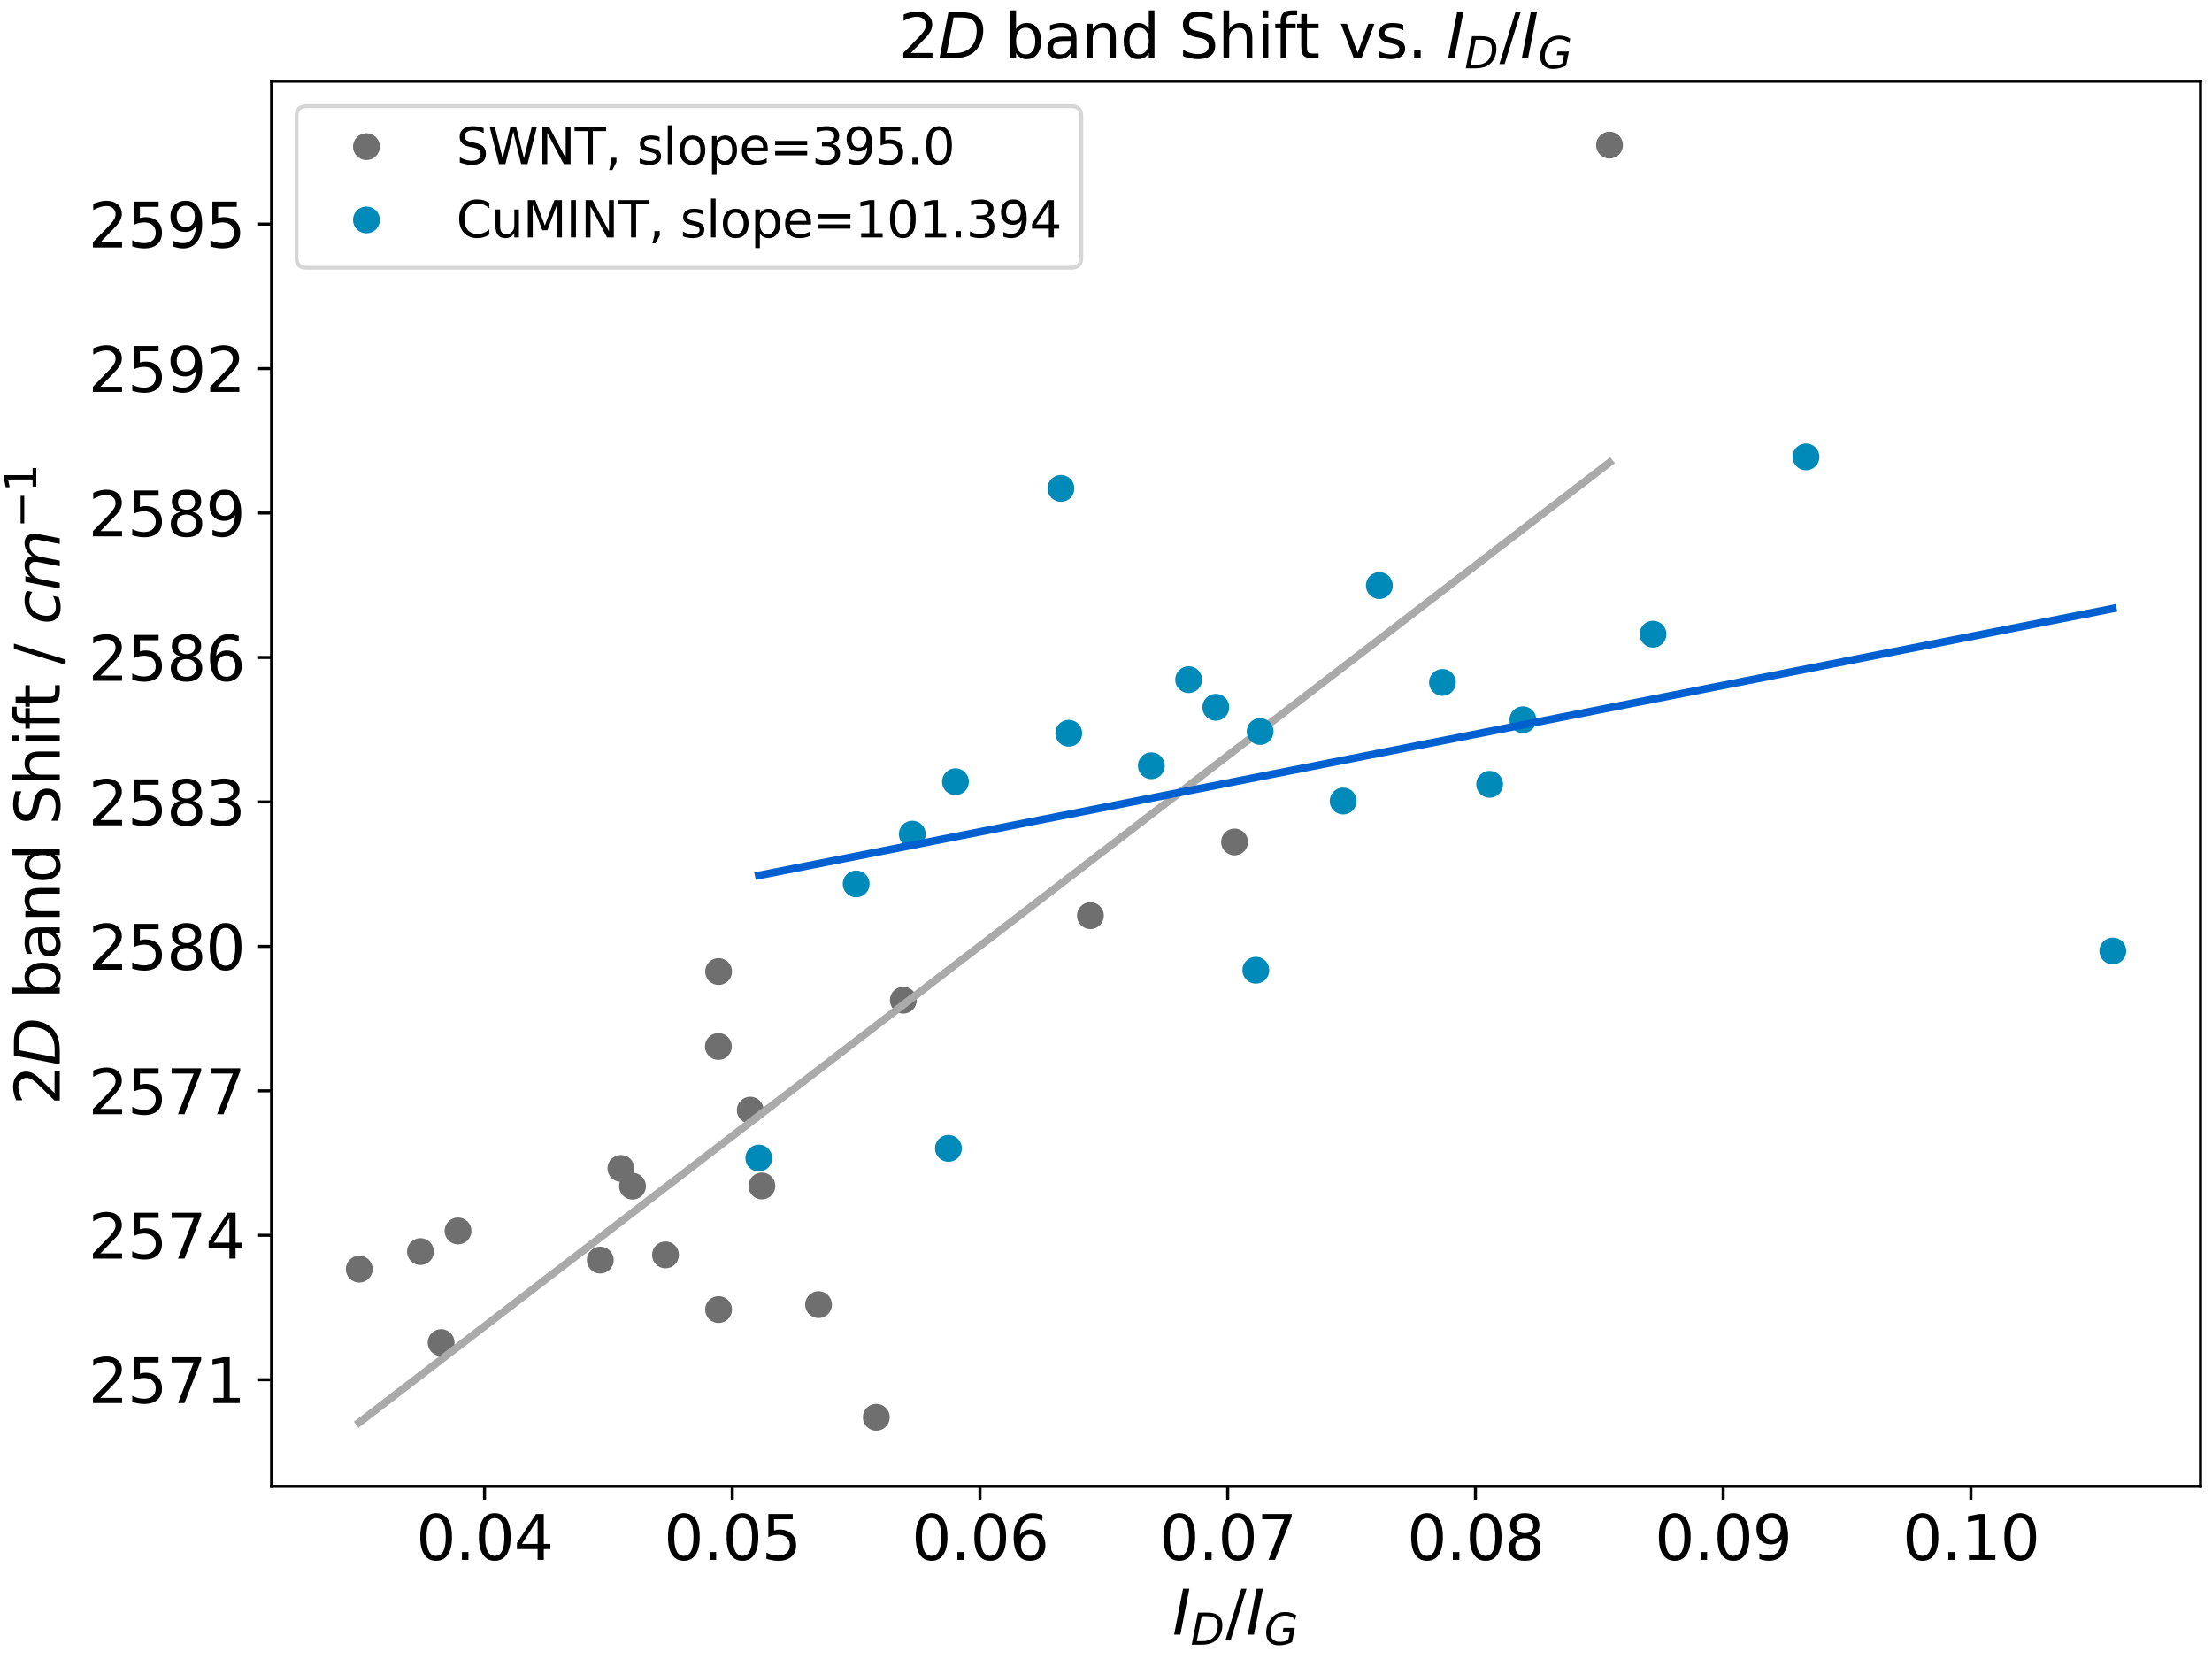 <?xml version="1.0" encoding="utf-8" standalone="no"?>
<!DOCTYPE svg PUBLIC "-//W3C//DTD SVG 1.1//EN"
  "http://www.w3.org/Graphics/SVG/1.1/DTD/svg11.dtd">
<svg xmlns:xlink="http://www.w3.org/1999/xlink" width="576pt" height="432pt" viewBox="0 0 576 432" xmlns="http://www.w3.org/2000/svg" version="1.1">
 <defs>
  <style type="text/css">*{stroke-linejoin: round; stroke-linecap: butt}</style>
 </defs>
 <g id="figure_1">
  <g id="patch_1">
   <path d="M 0 432 
L 576 432 
L 576 0 
L 0 0 
z
" style="fill: #ffffff"/>
  </g>
  <g id="axes_1">
   <g id="patch_2">
    <path d="M 70.72 387.03 
L 573 387.03 
L 573 21.158 
L 70.72 21.158 
z
" style="fill: #ffffff"/>
   </g>
   <g id="matplotlib.axis_1">
    <g id="xtick_1">
     <g id="line2d_1">
      <defs>
       <path id="mcd8aef2d2f" d="M 0 0 
L 0 3.5 
" style="stroke: #000000; stroke-width: 0.8"/>
      </defs>
      <g>
       <use xlink:href="#mcd8aef2d2f" x="126.167" y="387.03" style="stroke: #000000; stroke-width: 0.8"/>
      </g>
     </g>
     <g id="text_1">
      <!-- 0.04 -->
      <g transform="translate(108.355 406.187)scale(0.16 -0.16)">
       <defs>
        <path id="DejaVuSans-30" d="M 2034 4250 
Q 1547 4250 1301 3770 
Q 1056 3291 1056 2328 
Q 1056 1369 1301 889 
Q 1547 409 2034 409 
Q 2525 409 2770 889 
Q 3016 1369 3016 2328 
Q 3016 3291 2770 3770 
Q 2525 4250 2034 4250 
z
M 2034 4750 
Q 2819 4750 3233 4129 
Q 3647 3509 3647 2328 
Q 3647 1150 3233 529 
Q 2819 -91 2034 -91 
Q 1250 -91 836 529 
Q 422 1150 422 2328 
Q 422 3509 836 4129 
Q 1250 4750 2034 4750 
z
" transform="scale(0.016)"/>
        <path id="DejaVuSans-2e" d="M 684 794 
L 1344 794 
L 1344 0 
L 684 0 
L 684 794 
z
" transform="scale(0.016)"/>
        <path id="DejaVuSans-34" d="M 2419 4116 
L 825 1625 
L 2419 1625 
L 2419 4116 
z
M 2253 4666 
L 3047 4666 
L 3047 1625 
L 3713 1625 
L 3713 1100 
L 3047 1100 
L 3047 0 
L 2419 0 
L 2419 1100 
L 313 1100 
L 313 1709 
L 2253 4666 
z
" transform="scale(0.016)"/>
       </defs>
       <use xlink:href="#DejaVuSans-30"/>
       <use xlink:href="#DejaVuSans-2e" x="63.623"/>
       <use xlink:href="#DejaVuSans-30" x="95.41"/>
       <use xlink:href="#DejaVuSans-34" x="159.033"/>
      </g>
     </g>
    </g>
    <g id="xtick_2">
     <g id="line2d_2">
      <g>
       <use xlink:href="#mcd8aef2d2f" x="190.675" y="387.03" style="stroke: #000000; stroke-width: 0.8"/>
      </g>
     </g>
     <g id="text_2">
      <!-- 0.05 -->
      <g transform="translate(172.862 406.187)scale(0.16 -0.16)">
       <defs>
        <path id="DejaVuSans-35" d="M 691 4666 
L 3169 4666 
L 3169 4134 
L 1269 4134 
L 1269 2991 
Q 1406 3038 1543 3061 
Q 1681 3084 1819 3084 
Q 2600 3084 3056 2656 
Q 3513 2228 3513 1497 
Q 3513 744 3044 326 
Q 2575 -91 1722 -91 
Q 1428 -91 1123 -41 
Q 819 9 494 109 
L 494 744 
Q 775 591 1075 516 
Q 1375 441 1709 441 
Q 2250 441 2565 725 
Q 2881 1009 2881 1497 
Q 2881 1984 2565 2268 
Q 2250 2553 1709 2553 
Q 1456 2553 1204 2497 
Q 953 2441 691 2322 
L 691 4666 
z
" transform="scale(0.016)"/>
       </defs>
       <use xlink:href="#DejaVuSans-30"/>
       <use xlink:href="#DejaVuSans-2e" x="63.623"/>
       <use xlink:href="#DejaVuSans-30" x="95.41"/>
       <use xlink:href="#DejaVuSans-35" x="159.033"/>
      </g>
     </g>
    </g>
    <g id="xtick_3">
     <g id="line2d_3">
      <g>
       <use xlink:href="#mcd8aef2d2f" x="255.183" y="387.03" style="stroke: #000000; stroke-width: 0.8"/>
      </g>
     </g>
     <g id="text_3">
      <!-- 0.06 -->
      <g transform="translate(237.37 406.187)scale(0.16 -0.16)">
       <defs>
        <path id="DejaVuSans-36" d="M 2113 2584 
Q 1688 2584 1439 2293 
Q 1191 2003 1191 1497 
Q 1191 994 1439 701 
Q 1688 409 2113 409 
Q 2538 409 2786 701 
Q 3034 994 3034 1497 
Q 3034 2003 2786 2293 
Q 2538 2584 2113 2584 
z
M 3366 4563 
L 3366 3988 
Q 3128 4100 2886 4159 
Q 2644 4219 2406 4219 
Q 1781 4219 1451 3797 
Q 1122 3375 1075 2522 
Q 1259 2794 1537 2939 
Q 1816 3084 2150 3084 
Q 2853 3084 3261 2657 
Q 3669 2231 3669 1497 
Q 3669 778 3244 343 
Q 2819 -91 2113 -91 
Q 1303 -91 875 529 
Q 447 1150 447 2328 
Q 447 3434 972 4092 
Q 1497 4750 2381 4750 
Q 2619 4750 2861 4703 
Q 3103 4656 3366 4563 
z
" transform="scale(0.016)"/>
       </defs>
       <use xlink:href="#DejaVuSans-30"/>
       <use xlink:href="#DejaVuSans-2e" x="63.623"/>
       <use xlink:href="#DejaVuSans-30" x="95.41"/>
       <use xlink:href="#DejaVuSans-36" x="159.033"/>
      </g>
     </g>
    </g>
    <g id="xtick_4">
     <g id="line2d_4">
      <g>
       <use xlink:href="#mcd8aef2d2f" x="319.691" y="387.03" style="stroke: #000000; stroke-width: 0.8"/>
      </g>
     </g>
     <g id="text_4">
      <!-- 0.07 -->
      <g transform="translate(301.878 406.187)scale(0.16 -0.16)">
       <defs>
        <path id="DejaVuSans-37" d="M 525 4666 
L 3525 4666 
L 3525 4397 
L 1831 0 
L 1172 0 
L 2766 4134 
L 525 4134 
L 525 4666 
z
" transform="scale(0.016)"/>
       </defs>
       <use xlink:href="#DejaVuSans-30"/>
       <use xlink:href="#DejaVuSans-2e" x="63.623"/>
       <use xlink:href="#DejaVuSans-30" x="95.41"/>
       <use xlink:href="#DejaVuSans-37" x="159.033"/>
      </g>
     </g>
    </g>
    <g id="xtick_5">
     <g id="line2d_5">
      <g>
       <use xlink:href="#mcd8aef2d2f" x="384.199" y="387.03" style="stroke: #000000; stroke-width: 0.8"/>
      </g>
     </g>
     <g id="text_5">
      <!-- 0.08 -->
      <g transform="translate(366.386 406.187)scale(0.16 -0.16)">
       <defs>
        <path id="DejaVuSans-38" d="M 2034 2216 
Q 1584 2216 1326 1975 
Q 1069 1734 1069 1313 
Q 1069 891 1326 650 
Q 1584 409 2034 409 
Q 2484 409 2743 651 
Q 3003 894 3003 1313 
Q 3003 1734 2745 1975 
Q 2488 2216 2034 2216 
z
M 1403 2484 
Q 997 2584 770 2862 
Q 544 3141 544 3541 
Q 544 4100 942 4425 
Q 1341 4750 2034 4750 
Q 2731 4750 3128 4425 
Q 3525 4100 3525 3541 
Q 3525 3141 3298 2862 
Q 3072 2584 2669 2484 
Q 3125 2378 3379 2068 
Q 3634 1759 3634 1313 
Q 3634 634 3220 271 
Q 2806 -91 2034 -91 
Q 1263 -91 848 271 
Q 434 634 434 1313 
Q 434 1759 690 2068 
Q 947 2378 1403 2484 
z
M 1172 3481 
Q 1172 3119 1398 2916 
Q 1625 2713 2034 2713 
Q 2441 2713 2670 2916 
Q 2900 3119 2900 3481 
Q 2900 3844 2670 4047 
Q 2441 4250 2034 4250 
Q 1625 4250 1398 4047 
Q 1172 3844 1172 3481 
z
" transform="scale(0.016)"/>
       </defs>
       <use xlink:href="#DejaVuSans-30"/>
       <use xlink:href="#DejaVuSans-2e" x="63.623"/>
       <use xlink:href="#DejaVuSans-30" x="95.41"/>
       <use xlink:href="#DejaVuSans-38" x="159.033"/>
      </g>
     </g>
    </g>
    <g id="xtick_6">
     <g id="line2d_6">
      <g>
       <use xlink:href="#mcd8aef2d2f" x="448.706" y="387.03" style="stroke: #000000; stroke-width: 0.8"/>
      </g>
     </g>
     <g id="text_6">
      <!-- 0.09 -->
      <g transform="translate(430.894 406.187)scale(0.16 -0.16)">
       <defs>
        <path id="DejaVuSans-39" d="M 703 97 
L 703 672 
Q 941 559 1184 500 
Q 1428 441 1663 441 
Q 2288 441 2617 861 
Q 2947 1281 2994 2138 
Q 2813 1869 2534 1725 
Q 2256 1581 1919 1581 
Q 1219 1581 811 2004 
Q 403 2428 403 3163 
Q 403 3881 828 4315 
Q 1253 4750 1959 4750 
Q 2769 4750 3195 4129 
Q 3622 3509 3622 2328 
Q 3622 1225 3098 567 
Q 2575 -91 1691 -91 
Q 1453 -91 1209 -44 
Q 966 3 703 97 
z
M 1959 2075 
Q 2384 2075 2632 2365 
Q 2881 2656 2881 3163 
Q 2881 3666 2632 3958 
Q 2384 4250 1959 4250 
Q 1534 4250 1286 3958 
Q 1038 3666 1038 3163 
Q 1038 2656 1286 2365 
Q 1534 2075 1959 2075 
z
" transform="scale(0.016)"/>
       </defs>
       <use xlink:href="#DejaVuSans-30"/>
       <use xlink:href="#DejaVuSans-2e" x="63.623"/>
       <use xlink:href="#DejaVuSans-30" x="95.41"/>
       <use xlink:href="#DejaVuSans-39" x="159.033"/>
      </g>
     </g>
    </g>
    <g id="xtick_7">
     <g id="line2d_7">
      <g>
       <use xlink:href="#mcd8aef2d2f" x="513.214" y="387.03" style="stroke: #000000; stroke-width: 0.8"/>
      </g>
     </g>
     <g id="text_7">
      <!-- 0.10 -->
      <g transform="translate(495.402 406.187)scale(0.16 -0.16)">
       <defs>
        <path id="DejaVuSans-31" d="M 794 531 
L 1825 531 
L 1825 4091 
L 703 3866 
L 703 4441 
L 1819 4666 
L 2450 4666 
L 2450 531 
L 3481 531 
L 3481 0 
L 794 0 
L 794 531 
z
" transform="scale(0.016)"/>
       </defs>
       <use xlink:href="#DejaVuSans-30"/>
       <use xlink:href="#DejaVuSans-2e" x="63.623"/>
       <use xlink:href="#DejaVuSans-31" x="95.41"/>
       <use xlink:href="#DejaVuSans-30" x="159.033"/>
      </g>
     </g>
    </g>
    <g id="text_8">
     <!-- $I_{D}/I_{G}$ -->
     <g transform="translate(305.3 425.672)scale(0.16 -0.16)">
      <defs>
       <path id="DejaVuSans-Oblique-49" d="M 1081 4666 
L 1716 4666 
L 806 0 
L 172 0 
L 1081 4666 
z
" transform="scale(0.016)"/>
       <path id="DejaVuSans-Oblique-44" d="M 1081 4666 
L 2438 4666 
Q 3519 4666 4070 4208 
Q 4622 3750 4622 2847 
Q 4622 2250 4412 1698 
Q 4203 1147 3834 769 
Q 3463 381 2891 190 
Q 2319 0 1538 0 
L 172 0 
L 1081 4666 
z
M 1613 4147 
L 909 519 
L 1734 519 
Q 2794 519 3375 1128 
Q 3956 1738 3956 2847 
Q 3956 3519 3581 3833 
Q 3206 4147 2406 4147 
L 1613 4147 
z
" transform="scale(0.016)"/>
       <path id="DejaVuSans-2f" d="M 1625 4666 
L 2156 4666 
L 531 -594 
L 0 -594 
L 1625 4666 
z
" transform="scale(0.016)"/>
       <path id="DejaVuSans-Oblique-47" d="M 3494 697 
L 3738 1919 
L 2700 1919 
L 2797 2438 
L 4453 2438 
L 4050 384 
Q 3634 156 3143 32 
Q 2653 -91 2156 -91 
Q 1278 -91 783 396 
Q 288 884 288 1753 
Q 288 2475 589 3126 
Q 891 3778 1422 4213 
Q 1756 4484 2153 4617 
Q 2550 4750 3034 4750 
Q 3472 4750 3873 4639 
Q 4275 4528 4641 4306 
L 4513 3634 
Q 4231 3928 3853 4083 
Q 3475 4238 3047 4238 
Q 2550 4238 2172 4048 
Q 1794 3859 1497 3463 
Q 1244 3125 1098 2667 
Q 953 2209 953 1734 
Q 953 1081 1287 751 
Q 1622 422 2284 422 
Q 2616 422 2925 492 
Q 3234 563 3494 697 
z
" transform="scale(0.016)"/>
      </defs>
      <use xlink:href="#DejaVuSans-Oblique-49" transform="translate(0 0.094)"/>
      <use xlink:href="#DejaVuSans-Oblique-44" transform="translate(29.492 -16.312)scale(0.7)"/>
      <use xlink:href="#DejaVuSans-2f" transform="translate(86.128 0.094)"/>
      <use xlink:href="#DejaVuSans-Oblique-49" transform="translate(119.819 0.094)"/>
      <use xlink:href="#DejaVuSans-Oblique-47" transform="translate(149.312 -16.312)scale(0.7)"/>
     </g>
    </g>
   </g>
   <g id="matplotlib.axis_2">
    <g id="ytick_1">
     <g id="line2d_8">
      <defs>
       <path id="m24183cad5d" d="M 0 0 
L -3.5 0 
" style="stroke: #000000; stroke-width: 0.8"/>
      </defs>
      <g>
       <use xlink:href="#m24183cad5d" x="70.72" y="359.28" style="stroke: #000000; stroke-width: 0.8"/>
      </g>
     </g>
     <g id="text_9">
      <!-- 2571 -->
      <g transform="translate(23 365.358)scale(0.16 -0.16)">
       <defs>
        <path id="DejaVuSans-32" d="M 1228 531 
L 3431 531 
L 3431 0 
L 469 0 
L 469 531 
Q 828 903 1448 1529 
Q 2069 2156 2228 2338 
Q 2531 2678 2651 2914 
Q 2772 3150 2772 3378 
Q 2772 3750 2511 3984 
Q 2250 4219 1831 4219 
Q 1534 4219 1204 4116 
Q 875 4013 500 3803 
L 500 4441 
Q 881 4594 1212 4672 
Q 1544 4750 1819 4750 
Q 2544 4750 2975 4387 
Q 3406 4025 3406 3419 
Q 3406 3131 3298 2873 
Q 3191 2616 2906 2266 
Q 2828 2175 2409 1742 
Q 1991 1309 1228 531 
z
" transform="scale(0.016)"/>
       </defs>
       <use xlink:href="#DejaVuSans-32"/>
       <use xlink:href="#DejaVuSans-35" x="63.623"/>
       <use xlink:href="#DejaVuSans-37" x="127.246"/>
       <use xlink:href="#DejaVuSans-31" x="190.869"/>
      </g>
     </g>
    </g>
    <g id="ytick_2">
     <g id="line2d_9">
      <g>
       <use xlink:href="#m24183cad5d" x="70.72" y="321.665" style="stroke: #000000; stroke-width: 0.8"/>
      </g>
     </g>
     <g id="text_10">
      <!-- 2574 -->
      <g transform="translate(23 327.743)scale(0.16 -0.16)">
       <use xlink:href="#DejaVuSans-32"/>
       <use xlink:href="#DejaVuSans-35" x="63.623"/>
       <use xlink:href="#DejaVuSans-37" x="127.246"/>
       <use xlink:href="#DejaVuSans-34" x="190.869"/>
      </g>
     </g>
    </g>
    <g id="ytick_3">
     <g id="line2d_10">
      <g>
       <use xlink:href="#m24183cad5d" x="70.72" y="284.05" style="stroke: #000000; stroke-width: 0.8"/>
      </g>
     </g>
     <g id="text_11">
      <!-- 2577 -->
      <g transform="translate(23 290.128)scale(0.16 -0.16)">
       <use xlink:href="#DejaVuSans-32"/>
       <use xlink:href="#DejaVuSans-35" x="63.623"/>
       <use xlink:href="#DejaVuSans-37" x="127.246"/>
       <use xlink:href="#DejaVuSans-37" x="190.869"/>
      </g>
     </g>
    </g>
    <g id="ytick_4">
     <g id="line2d_11">
      <g>
       <use xlink:href="#m24183cad5d" x="70.72" y="246.435" style="stroke: #000000; stroke-width: 0.8"/>
      </g>
     </g>
     <g id="text_12">
      <!-- 2580 -->
      <g transform="translate(23 252.513)scale(0.16 -0.16)">
       <use xlink:href="#DejaVuSans-32"/>
       <use xlink:href="#DejaVuSans-35" x="63.623"/>
       <use xlink:href="#DejaVuSans-38" x="127.246"/>
       <use xlink:href="#DejaVuSans-30" x="190.869"/>
      </g>
     </g>
    </g>
    <g id="ytick_5">
     <g id="line2d_12">
      <g>
       <use xlink:href="#m24183cad5d" x="70.72" y="208.82" style="stroke: #000000; stroke-width: 0.8"/>
      </g>
     </g>
     <g id="text_13">
      <!-- 2583 -->
      <g transform="translate(23 214.898)scale(0.16 -0.16)">
       <defs>
        <path id="DejaVuSans-33" d="M 2597 2516 
Q 3050 2419 3304 2112 
Q 3559 1806 3559 1356 
Q 3559 666 3084 287 
Q 2609 -91 1734 -91 
Q 1441 -91 1130 -33 
Q 819 25 488 141 
L 488 750 
Q 750 597 1062 519 
Q 1375 441 1716 441 
Q 2309 441 2620 675 
Q 2931 909 2931 1356 
Q 2931 1769 2642 2001 
Q 2353 2234 1838 2234 
L 1294 2234 
L 1294 2753 
L 1863 2753 
Q 2328 2753 2575 2939 
Q 2822 3125 2822 3475 
Q 2822 3834 2567 4026 
Q 2313 4219 1838 4219 
Q 1578 4219 1281 4162 
Q 984 4106 628 3988 
L 628 4550 
Q 988 4650 1302 4700 
Q 1616 4750 1894 4750 
Q 2613 4750 3031 4423 
Q 3450 4097 3450 3541 
Q 3450 3153 3228 2886 
Q 3006 2619 2597 2516 
z
" transform="scale(0.016)"/>
       </defs>
       <use xlink:href="#DejaVuSans-32"/>
       <use xlink:href="#DejaVuSans-35" x="63.623"/>
       <use xlink:href="#DejaVuSans-38" x="127.246"/>
       <use xlink:href="#DejaVuSans-33" x="190.869"/>
      </g>
     </g>
    </g>
    <g id="ytick_6">
     <g id="line2d_13">
      <g>
       <use xlink:href="#m24183cad5d" x="70.72" y="171.205" style="stroke: #000000; stroke-width: 0.8"/>
      </g>
     </g>
     <g id="text_14">
      <!-- 2586 -->
      <g transform="translate(23 177.283)scale(0.16 -0.16)">
       <use xlink:href="#DejaVuSans-32"/>
       <use xlink:href="#DejaVuSans-35" x="63.623"/>
       <use xlink:href="#DejaVuSans-38" x="127.246"/>
       <use xlink:href="#DejaVuSans-36" x="190.869"/>
      </g>
     </g>
    </g>
    <g id="ytick_7">
     <g id="line2d_14">
      <g>
       <use xlink:href="#m24183cad5d" x="70.72" y="133.59" style="stroke: #000000; stroke-width: 0.8"/>
      </g>
     </g>
     <g id="text_15">
      <!-- 2589 -->
      <g transform="translate(23 139.668)scale(0.16 -0.16)">
       <use xlink:href="#DejaVuSans-32"/>
       <use xlink:href="#DejaVuSans-35" x="63.623"/>
       <use xlink:href="#DejaVuSans-38" x="127.246"/>
       <use xlink:href="#DejaVuSans-39" x="190.869"/>
      </g>
     </g>
    </g>
    <g id="ytick_8">
     <g id="line2d_15">
      <g>
       <use xlink:href="#m24183cad5d" x="70.72" y="95.975" style="stroke: #000000; stroke-width: 0.8"/>
      </g>
     </g>
     <g id="text_16">
      <!-- 2592 -->
      <g transform="translate(23 102.053)scale(0.16 -0.16)">
       <use xlink:href="#DejaVuSans-32"/>
       <use xlink:href="#DejaVuSans-35" x="63.623"/>
       <use xlink:href="#DejaVuSans-39" x="127.246"/>
       <use xlink:href="#DejaVuSans-32" x="190.869"/>
      </g>
     </g>
    </g>
    <g id="ytick_9">
     <g id="line2d_16">
      <g>
       <use xlink:href="#m24183cad5d" x="70.72" y="58.36" style="stroke: #000000; stroke-width: 0.8"/>
      </g>
     </g>
     <g id="text_17">
      <!-- 2595 -->
      <g transform="translate(23 64.438)scale(0.16 -0.16)">
       <use xlink:href="#DejaVuSans-32"/>
       <use xlink:href="#DejaVuSans-35" x="63.623"/>
       <use xlink:href="#DejaVuSans-39" x="127.246"/>
       <use xlink:href="#DejaVuSans-35" x="190.869"/>
      </g>
     </g>
    </g>
    <g id="text_18">
     <!-- $2D$ band Shift / $cm^{-1}$ -->
     <g transform="translate(15.673 287.774)rotate(-90)scale(0.16 -0.16)">
      <defs>
       <path id="DejaVuSans-20" transform="scale(0.016)"/>
       <path id="DejaVuSans-62" d="M 3116 1747 
Q 3116 2381 2855 2742 
Q 2594 3103 2138 3103 
Q 1681 3103 1420 2742 
Q 1159 2381 1159 1747 
Q 1159 1113 1420 752 
Q 1681 391 2138 391 
Q 2594 391 2855 752 
Q 3116 1113 3116 1747 
z
M 1159 2969 
Q 1341 3281 1617 3432 
Q 1894 3584 2278 3584 
Q 2916 3584 3314 3078 
Q 3713 2572 3713 1747 
Q 3713 922 3314 415 
Q 2916 -91 2278 -91 
Q 1894 -91 1617 61 
Q 1341 213 1159 525 
L 1159 0 
L 581 0 
L 581 4863 
L 1159 4863 
L 1159 2969 
z
" transform="scale(0.016)"/>
       <path id="DejaVuSans-61" d="M 2194 1759 
Q 1497 1759 1228 1600 
Q 959 1441 959 1056 
Q 959 750 1161 570 
Q 1363 391 1709 391 
Q 2188 391 2477 730 
Q 2766 1069 2766 1631 
L 2766 1759 
L 2194 1759 
z
M 3341 1997 
L 3341 0 
L 2766 0 
L 2766 531 
Q 2569 213 2275 61 
Q 1981 -91 1556 -91 
Q 1019 -91 701 211 
Q 384 513 384 1019 
Q 384 1609 779 1909 
Q 1175 2209 1959 2209 
L 2766 2209 
L 2766 2266 
Q 2766 2663 2505 2880 
Q 2244 3097 1772 3097 
Q 1472 3097 1187 3025 
Q 903 2953 641 2809 
L 641 3341 
Q 956 3463 1253 3523 
Q 1550 3584 1831 3584 
Q 2591 3584 2966 3190 
Q 3341 2797 3341 1997 
z
" transform="scale(0.016)"/>
       <path id="DejaVuSans-6e" d="M 3513 2113 
L 3513 0 
L 2938 0 
L 2938 2094 
Q 2938 2591 2744 2837 
Q 2550 3084 2163 3084 
Q 1697 3084 1428 2787 
Q 1159 2491 1159 1978 
L 1159 0 
L 581 0 
L 581 3500 
L 1159 3500 
L 1159 2956 
Q 1366 3272 1645 3428 
Q 1925 3584 2291 3584 
Q 2894 3584 3203 3211 
Q 3513 2838 3513 2113 
z
" transform="scale(0.016)"/>
       <path id="DejaVuSans-64" d="M 2906 2969 
L 2906 4863 
L 3481 4863 
L 3481 0 
L 2906 0 
L 2906 525 
Q 2725 213 2448 61 
Q 2172 -91 1784 -91 
Q 1150 -91 751 415 
Q 353 922 353 1747 
Q 353 2572 751 3078 
Q 1150 3584 1784 3584 
Q 2172 3584 2448 3432 
Q 2725 3281 2906 2969 
z
M 947 1747 
Q 947 1113 1208 752 
Q 1469 391 1925 391 
Q 2381 391 2643 752 
Q 2906 1113 2906 1747 
Q 2906 2381 2643 2742 
Q 2381 3103 1925 3103 
Q 1469 3103 1208 2742 
Q 947 2381 947 1747 
z
" transform="scale(0.016)"/>
       <path id="DejaVuSans-53" d="M 3425 4513 
L 3425 3897 
Q 3066 4069 2747 4153 
Q 2428 4238 2131 4238 
Q 1616 4238 1336 4038 
Q 1056 3838 1056 3469 
Q 1056 3159 1242 3001 
Q 1428 2844 1947 2747 
L 2328 2669 
Q 3034 2534 3370 2195 
Q 3706 1856 3706 1288 
Q 3706 609 3251 259 
Q 2797 -91 1919 -91 
Q 1588 -91 1214 -16 
Q 841 59 441 206 
L 441 856 
Q 825 641 1194 531 
Q 1563 422 1919 422 
Q 2459 422 2753 634 
Q 3047 847 3047 1241 
Q 3047 1584 2836 1778 
Q 2625 1972 2144 2069 
L 1759 2144 
Q 1053 2284 737 2584 
Q 422 2884 422 3419 
Q 422 4038 858 4394 
Q 1294 4750 2059 4750 
Q 2388 4750 2728 4690 
Q 3069 4631 3425 4513 
z
" transform="scale(0.016)"/>
       <path id="DejaVuSans-68" d="M 3513 2113 
L 3513 0 
L 2938 0 
L 2938 2094 
Q 2938 2591 2744 2837 
Q 2550 3084 2163 3084 
Q 1697 3084 1428 2787 
Q 1159 2491 1159 1978 
L 1159 0 
L 581 0 
L 581 4863 
L 1159 4863 
L 1159 2956 
Q 1366 3272 1645 3428 
Q 1925 3584 2291 3584 
Q 2894 3584 3203 3211 
Q 3513 2838 3513 2113 
z
" transform="scale(0.016)"/>
       <path id="DejaVuSans-69" d="M 603 3500 
L 1178 3500 
L 1178 0 
L 603 0 
L 603 3500 
z
M 603 4863 
L 1178 4863 
L 1178 4134 
L 603 4134 
L 603 4863 
z
" transform="scale(0.016)"/>
       <path id="DejaVuSans-66" d="M 2375 4863 
L 2375 4384 
L 1825 4384 
Q 1516 4384 1395 4259 
Q 1275 4134 1275 3809 
L 1275 3500 
L 2222 3500 
L 2222 3053 
L 1275 3053 
L 1275 0 
L 697 0 
L 697 3053 
L 147 3053 
L 147 3500 
L 697 3500 
L 697 3744 
Q 697 4328 969 4595 
Q 1241 4863 1831 4863 
L 2375 4863 
z
" transform="scale(0.016)"/>
       <path id="DejaVuSans-74" d="M 1172 4494 
L 1172 3500 
L 2356 3500 
L 2356 3053 
L 1172 3053 
L 1172 1153 
Q 1172 725 1289 603 
Q 1406 481 1766 481 
L 2356 481 
L 2356 0 
L 1766 0 
Q 1100 0 847 248 
Q 594 497 594 1153 
L 594 3053 
L 172 3053 
L 172 3500 
L 594 3500 
L 594 4494 
L 1172 4494 
z
" transform="scale(0.016)"/>
       <path id="DejaVuSans-Oblique-63" d="M 3431 3366 
L 3316 2797 
Q 3109 2947 2876 3022 
Q 2644 3097 2394 3097 
Q 2119 3097 1870 3000 
Q 1622 2903 1453 2725 
Q 1184 2453 1037 2087 
Q 891 1722 891 1331 
Q 891 859 1127 628 
Q 1363 397 1844 397 
Q 2081 397 2348 469 
Q 2616 541 2906 684 
L 2797 116 
Q 2547 13 2283 -39 
Q 2019 -91 1741 -91 
Q 1044 -91 669 257 
Q 294 606 294 1253 
Q 294 1797 489 2255 
Q 684 2713 1069 3078 
Q 1331 3328 1684 3456 
Q 2038 3584 2456 3584 
Q 2700 3584 2940 3529 
Q 3181 3475 3431 3366 
z
" transform="scale(0.016)"/>
       <path id="DejaVuSans-Oblique-6d" d="M 5747 2113 
L 5338 0 
L 4763 0 
L 5166 2094 
Q 5191 2228 5203 2325 
Q 5216 2422 5216 2491 
Q 5216 2772 5059 2928 
Q 4903 3084 4622 3084 
Q 4203 3084 3875 2770 
Q 3547 2456 3450 1953 
L 3066 0 
L 2491 0 
L 2900 2094 
Q 2925 2209 2937 2307 
Q 2950 2406 2950 2484 
Q 2950 2769 2794 2926 
Q 2638 3084 2363 3084 
Q 1938 3084 1609 2770 
Q 1281 2456 1184 1953 
L 800 0 
L 225 0 
L 909 3500 
L 1484 3500 
L 1375 2956 
Q 1609 3263 1923 3423 
Q 2238 3584 2597 3584 
Q 2978 3584 3223 3384 
Q 3469 3184 3519 2828 
Q 3781 3197 4126 3390 
Q 4472 3584 4856 3584 
Q 5306 3584 5551 3325 
Q 5797 3066 5797 2591 
Q 5797 2488 5784 2364 
Q 5772 2241 5747 2113 
z
" transform="scale(0.016)"/>
       <path id="DejaVuSans-2212" d="M 678 2272 
L 4684 2272 
L 4684 1741 
L 678 1741 
L 678 2272 
z
" transform="scale(0.016)"/>
      </defs>
      <use xlink:href="#DejaVuSans-32" transform="translate(0 0.684)"/>
      <use xlink:href="#DejaVuSans-Oblique-44" transform="translate(63.623 0.684)"/>
      <use xlink:href="#DejaVuSans-20" transform="translate(140.625 0.684)"/>
      <use xlink:href="#DejaVuSans-62" transform="translate(172.412 0.684)"/>
      <use xlink:href="#DejaVuSans-61" transform="translate(235.889 0.684)"/>
      <use xlink:href="#DejaVuSans-6e" transform="translate(297.168 0.684)"/>
      <use xlink:href="#DejaVuSans-64" transform="translate(360.547 0.684)"/>
      <use xlink:href="#DejaVuSans-20" transform="translate(424.023 0.684)"/>
      <use xlink:href="#DejaVuSans-53" transform="translate(455.811 0.684)"/>
      <use xlink:href="#DejaVuSans-68" transform="translate(519.287 0.684)"/>
      <use xlink:href="#DejaVuSans-69" transform="translate(582.666 0.684)"/>
      <use xlink:href="#DejaVuSans-66" transform="translate(610.449 0.684)"/>
      <use xlink:href="#DejaVuSans-74" transform="translate(645.654 0.684)"/>
      <use xlink:href="#DejaVuSans-20" transform="translate(684.863 0.684)"/>
      <use xlink:href="#DejaVuSans-2f" transform="translate(716.65 0.684)"/>
      <use xlink:href="#DejaVuSans-20" transform="translate(750.342 0.684)"/>
      <use xlink:href="#DejaVuSans-Oblique-63" transform="translate(782.129 0.684)"/>
      <use xlink:href="#DejaVuSans-Oblique-6d" transform="translate(837.109 0.684)"/>
      <use xlink:href="#DejaVuSans-2212" transform="translate(939.171 38.966)scale(0.7)"/>
      <use xlink:href="#DejaVuSans-31" transform="translate(997.824 38.966)scale(0.7)"/>
     </g>
    </g>
   </g>
   <g id="line2d_17">
    <defs>
     <path id="m33d99b2d2b" d="M 0 3 
C 0.796 3 1.559 2.684 2.121 2.121 
C 2.684 1.559 3 0.796 3 0 
C 3 -0.796 2.684 -1.559 2.121 -2.121 
C 1.559 -2.684 0.796 -3 0 -3 
C -0.796 -3 -1.559 -2.684 -2.121 -2.121 
C -2.684 -1.559 -3 -0.796 -3 0 
C -3 0.796 -2.684 1.559 -2.121 2.121 
C -1.559 2.684 -0.796 3 0 3 
z
" style="stroke: #6f6f6f"/>
    </defs>
    <g clip-path="url(#pf381c5ad42)">
     <use xlink:href="#m33d99b2d2b" x="156.31" y="328.124" style="fill: #6f6f6f; stroke: #6f6f6f"/>
     <use xlink:href="#m33d99b2d2b" x="161.682" y="304.254" style="fill: #6f6f6f; stroke: #6f6f6f"/>
     <use xlink:href="#m33d99b2d2b" x="114.867" y="349.612" style="fill: #6f6f6f; stroke: #6f6f6f"/>
     <use xlink:href="#m33d99b2d2b" x="119.263" y="320.541" style="fill: #6f6f6f; stroke: #6f6f6f"/>
     <use xlink:href="#m33d99b2d2b" x="173.292" y="326.773" style="fill: #6f6f6f; stroke: #6f6f6f"/>
     <use xlink:href="#m33d99b2d2b" x="213.145" y="339.726" style="fill: #6f6f6f; stroke: #6f6f6f"/>
     <use xlink:href="#m33d99b2d2b" x="187.118" y="341.012" style="fill: #6f6f6f; stroke: #6f6f6f"/>
     <use xlink:href="#m33d99b2d2b" x="228.189" y="369.068" style="fill: #6f6f6f; stroke: #6f6f6f"/>
     <use xlink:href="#m33d99b2d2b" x="283.939" y="238.438" style="fill: #6f6f6f; stroke: #6f6f6f"/>
     <use xlink:href="#m33d99b2d2b" x="419.114" y="37.788" style="fill: #6f6f6f; stroke: #6f6f6f"/>
     <use xlink:href="#m33d99b2d2b" x="198.39" y="308.829" style="fill: #6f6f6f; stroke: #6f6f6f"/>
     <use xlink:href="#m33d99b2d2b" x="93.551" y="330.484" style="fill: #6f6f6f; stroke: #6f6f6f"/>
     <use xlink:href="#m33d99b2d2b" x="235.222" y="260.444" style="fill: #6f6f6f; stroke: #6f6f6f"/>
     <use xlink:href="#m33d99b2d2b" x="321.474" y="219.251" style="fill: #6f6f6f; stroke: #6f6f6f"/>
     <use xlink:href="#m33d99b2d2b" x="109.483" y="325.91" style="fill: #6f6f6f; stroke: #6f6f6f"/>
     <use xlink:href="#m33d99b2d2b" x="164.704" y="308.879" style="fill: #6f6f6f; stroke: #6f6f6f"/>
     <use xlink:href="#m33d99b2d2b" x="195.366" y="289.081" style="fill: #6f6f6f; stroke: #6f6f6f"/>
     <use xlink:href="#m33d99b2d2b" x="187.068" y="272.501" style="fill: #6f6f6f; stroke: #6f6f6f"/>
     <use xlink:href="#m33d99b2d2b" x="187.118" y="252.985" style="fill: #6f6f6f; stroke: #6f6f6f"/>
    </g>
   </g>
   <g id="line2d_18">
    <path d="M 93.551 370.399 
L 96.84 367.874 
L 100.128 365.35 
L 103.417 362.825 
L 106.705 360.3 
L 109.994 357.775 
L 113.282 355.251 
L 116.571 352.726 
L 119.859 350.201 
L 123.148 347.676 
L 126.436 345.151 
L 129.725 342.627 
L 133.013 340.102 
L 136.302 337.577 
L 139.59 335.052 
L 142.879 332.527 
L 146.167 330.003 
L 149.456 327.478 
L 152.744 324.953 
L 156.033 322.428 
L 159.321 319.904 
L 162.61 317.379 
L 165.898 314.854 
L 169.187 312.329 
L 172.475 309.804 
L 175.764 307.28 
L 179.052 304.755 
L 182.341 302.23 
L 185.629 299.705 
L 188.918 297.181 
L 192.206 294.656 
L 195.495 292.131 
L 198.784 289.606 
L 202.072 287.081 
L 205.361 284.557 
L 208.649 282.032 
L 211.938 279.507 
L 215.226 276.982 
L 218.515 274.458 
L 221.803 271.933 
L 225.092 269.408 
L 228.38 266.883 
L 231.669 264.358 
L 234.957 261.834 
L 238.246 259.309 
L 241.534 256.784 
L 244.823 254.259 
L 248.111 251.734 
L 251.4 249.21 
L 254.688 246.685 
L 257.977 244.16 
L 261.265 241.635 
L 264.554 239.111 
L 267.842 236.586 
L 271.131 234.061 
L 274.419 231.536 
L 277.708 229.011 
L 280.996 226.487 
L 284.285 223.962 
L 287.573 221.437 
L 290.862 218.912 
L 294.15 216.388 
L 297.439 213.863 
L 300.727 211.338 
L 304.016 208.813 
L 307.304 206.288 
L 310.593 203.764 
L 313.881 201.239 
L 317.17 198.714 
L 320.458 196.189 
L 323.747 193.664 
L 327.035 191.14 
L 330.324 188.615 
L 333.613 186.09 
L 336.901 183.565 
L 340.19 181.041 
L 343.478 178.516 
L 346.767 175.991 
L 350.055 173.466 
L 353.344 170.941 
L 356.632 168.417 
L 359.921 165.892 
L 363.209 163.367 
L 366.498 160.842 
L 369.786 158.318 
L 373.075 155.793 
L 376.363 153.268 
L 379.652 150.743 
L 382.94 148.218 
L 386.229 145.694 
L 389.517 143.169 
L 392.806 140.644 
L 396.094 138.119 
L 399.383 135.595 
L 402.671 133.07 
L 405.96 130.545 
L 409.248 128.02 
L 412.537 125.495 
L 415.825 122.971 
L 419.114 120.446 
" clip-path="url(#pf381c5ad42)" style="fill: none; stroke: #aaaaaa; stroke-width: 2; stroke-linecap: square"/>
   </g>
   <g id="line2d_19">
    <defs>
     <path id="m670362b877" d="M 0 3 
C 0.796 3 1.559 2.684 2.121 2.121 
C 2.684 1.559 3 0.796 3 0 
C 3 -0.796 2.684 -1.559 2.121 -2.121 
C 1.559 -2.684 0.796 -3 0 -3 
C -0.796 -3 -1.559 -2.684 -2.121 -2.121 
C -2.684 -1.559 -3 -0.796 -3 0 
C -3 0.796 -2.684 1.559 -2.121 2.121 
C -1.559 2.684 -0.796 3 0 3 
z
" style="stroke: #008aba"/>
    </defs>
    <g clip-path="url(#pf381c5ad42)">
     <use xlink:href="#m670362b877" x="359.176" y="152.48" style="fill: #008aba; stroke: #008aba"/>
     <use xlink:href="#m670362b877" x="197.588" y="301.56" style="fill: #008aba; stroke: #008aba"/>
     <use xlink:href="#m670362b877" x="299.808" y="199.394" style="fill: #008aba; stroke: #008aba"/>
     <use xlink:href="#m670362b877" x="375.616" y="177.708" style="fill: #008aba; stroke: #008aba"/>
     <use xlink:href="#m670362b877" x="387.898" y="204.235" style="fill: #008aba; stroke: #008aba"/>
     <use xlink:href="#m670362b877" x="248.8" y="203.565" style="fill: #008aba; stroke: #008aba"/>
     <use xlink:href="#m670362b877" x="328.139" y="190.481" style="fill: #008aba; stroke: #008aba"/>
     <use xlink:href="#m670362b877" x="316.592" y="184.179" style="fill: #008aba; stroke: #008aba"/>
     <use xlink:href="#m670362b877" x="396.56" y="187.42" style="fill: #008aba; stroke: #008aba"/>
     <use xlink:href="#m670362b877" x="237.558" y="217.21" style="fill: #008aba; stroke: #008aba"/>
     <use xlink:href="#m670362b877" x="278.3" y="190.941" style="fill: #008aba; stroke: #008aba"/>
     <use xlink:href="#m670362b877" x="349.76" y="208.585" style="fill: #008aba; stroke: #008aba"/>
     <use xlink:href="#m670362b877" x="309.521" y="176.98" style="fill: #008aba; stroke: #008aba"/>
     <use xlink:href="#m670362b877" x="327.019" y="252.643" style="fill: #008aba; stroke: #008aba"/>
     <use xlink:href="#m670362b877" x="222.942" y="230.177" style="fill: #008aba; stroke: #008aba"/>
     <use xlink:href="#m670362b877" x="246.97" y="299.025" style="fill: #008aba; stroke: #008aba"/>
     <use xlink:href="#m670362b877" x="470.28" y="118.971" style="fill: #008aba; stroke: #008aba"/>
     <use xlink:href="#m670362b877" x="550.169" y="247.635" style="fill: #008aba; stroke: #008aba"/>
     <use xlink:href="#m670362b877" x="430.442" y="165.14" style="fill: #008aba; stroke: #008aba"/>
     <use xlink:href="#m670362b877" x="276.267" y="127.174" style="fill: #008aba; stroke: #008aba"/>
    </g>
   </g>
   <g id="line2d_20">
    <path d="M 197.588 227.964 
L 201.149 227.262 
L 204.71 226.56 
L 208.272 225.858 
L 211.833 225.156 
L 215.395 224.454 
L 218.956 223.752 
L 222.518 223.05 
L 226.079 222.348 
L 229.64 221.647 
L 233.202 220.945 
L 236.763 220.243 
L 240.325 219.541 
L 243.886 218.839 
L 247.448 218.137 
L 251.009 217.435 
L 254.57 216.733 
L 258.132 216.032 
L 261.693 215.33 
L 265.255 214.628 
L 268.816 213.926 
L 272.377 213.224 
L 275.939 212.522 
L 279.5 211.82 
L 283.062 211.118 
L 286.623 210.416 
L 290.185 209.715 
L 293.746 209.013 
L 297.307 208.311 
L 300.869 207.609 
L 304.43 206.907 
L 307.992 206.205 
L 311.553 205.503 
L 315.115 204.801 
L 318.676 204.1 
L 322.237 203.398 
L 325.799 202.696 
L 329.36 201.994 
L 332.922 201.292 
L 336.483 200.59 
L 340.045 199.888 
L 343.606 199.186 
L 347.167 198.484 
L 350.729 197.783 
L 354.29 197.081 
L 357.852 196.379 
L 361.413 195.677 
L 364.975 194.975 
L 368.536 194.273 
L 372.097 193.571 
L 375.659 192.869 
L 379.22 192.168 
L 382.782 191.466 
L 386.343 190.764 
L 389.905 190.062 
L 393.466 189.36 
L 397.027 188.658 
L 400.589 187.956 
L 404.15 187.254 
L 407.712 186.552 
L 411.273 185.851 
L 414.835 185.149 
L 418.396 184.447 
L 421.957 183.745 
L 425.519 183.043 
L 429.08 182.341 
L 432.642 181.639 
L 436.203 180.937 
L 439.765 180.236 
L 443.326 179.534 
L 446.887 178.832 
L 450.449 178.13 
L 454.01 177.428 
L 457.572 176.726 
L 461.133 176.024 
L 464.695 175.322 
L 468.256 174.62 
L 471.817 173.919 
L 475.379 173.217 
L 478.94 172.515 
L 482.502 171.813 
L 486.063 171.111 
L 489.625 170.409 
L 493.186 169.707 
L 496.747 169.005 
L 500.309 168.304 
L 503.87 167.602 
L 507.432 166.9 
L 510.993 166.198 
L 514.555 165.496 
L 518.116 164.794 
L 521.677 164.092 
L 525.239 163.39 
L 528.8 162.688 
L 532.362 161.987 
L 535.923 161.285 
L 539.485 160.583 
L 543.046 159.881 
L 546.607 159.179 
L 550.169 158.477 
" clip-path="url(#pf381c5ad42)" style="fill: none; stroke: #0060cf; stroke-width: 2; stroke-linecap: square"/>
   </g>
   <g id="patch_3">
    <path d="M 70.72 387.03 
L 70.72 21.158 
" style="fill: none; stroke: #000000; stroke-width: 0.8; stroke-linejoin: miter; stroke-linecap: square"/>
   </g>
   <g id="patch_4">
    <path d="M 573 387.03 
L 573 21.158 
" style="fill: none; stroke: #000000; stroke-width: 0.8; stroke-linejoin: miter; stroke-linecap: square"/>
   </g>
   <g id="patch_5">
    <path d="M 70.72 387.03 
L 573 387.03 
" style="fill: none; stroke: #000000; stroke-width: 0.8; stroke-linejoin: miter; stroke-linecap: square"/>
   </g>
   <g id="patch_6">
    <path d="M 70.72 21.158 
L 573 21.158 
" style="fill: none; stroke: #000000; stroke-width: 0.8; stroke-linejoin: miter; stroke-linecap: square"/>
   </g>
   <g id="text_19">
    <!-- $2D$ band Shift vs. $I_{D}/I_{G}$ -->
    <g transform="translate(234.02 15.158)scale(0.16 -0.16)">
     <defs>
      <path id="DejaVuSans-76" d="M 191 3500 
L 800 3500 
L 1894 563 
L 2988 3500 
L 3597 3500 
L 2284 0 
L 1503 0 
L 191 3500 
z
" transform="scale(0.016)"/>
      <path id="DejaVuSans-73" d="M 2834 3397 
L 2834 2853 
Q 2591 2978 2328 3040 
Q 2066 3103 1784 3103 
Q 1356 3103 1142 2972 
Q 928 2841 928 2578 
Q 928 2378 1081 2264 
Q 1234 2150 1697 2047 
L 1894 2003 
Q 2506 1872 2764 1633 
Q 3022 1394 3022 966 
Q 3022 478 2636 193 
Q 2250 -91 1575 -91 
Q 1294 -91 989 -36 
Q 684 19 347 128 
L 347 722 
Q 666 556 975 473 
Q 1284 391 1588 391 
Q 1994 391 2212 530 
Q 2431 669 2431 922 
Q 2431 1156 2273 1281 
Q 2116 1406 1581 1522 
L 1381 1569 
Q 847 1681 609 1914 
Q 372 2147 372 2553 
Q 372 3047 722 3315 
Q 1072 3584 1716 3584 
Q 2034 3584 2315 3537 
Q 2597 3491 2834 3397 
z
" transform="scale(0.016)"/>
     </defs>
     <use xlink:href="#DejaVuSans-32" transform="translate(0 0.016)"/>
     <use xlink:href="#DejaVuSans-Oblique-44" transform="translate(63.623 0.016)"/>
     <use xlink:href="#DejaVuSans-20" transform="translate(140.625 0.016)"/>
     <use xlink:href="#DejaVuSans-62" transform="translate(172.412 0.016)"/>
     <use xlink:href="#DejaVuSans-61" transform="translate(235.889 0.016)"/>
     <use xlink:href="#DejaVuSans-6e" transform="translate(297.168 0.016)"/>
     <use xlink:href="#DejaVuSans-64" transform="translate(360.547 0.016)"/>
     <use xlink:href="#DejaVuSans-20" transform="translate(424.023 0.016)"/>
     <use xlink:href="#DejaVuSans-53" transform="translate(455.811 0.016)"/>
     <use xlink:href="#DejaVuSans-68" transform="translate(519.287 0.016)"/>
     <use xlink:href="#DejaVuSans-69" transform="translate(582.666 0.016)"/>
     <use xlink:href="#DejaVuSans-66" transform="translate(610.449 0.016)"/>
     <use xlink:href="#DejaVuSans-74" transform="translate(645.654 0.016)"/>
     <use xlink:href="#DejaVuSans-20" transform="translate(684.863 0.016)"/>
     <use xlink:href="#DejaVuSans-76" transform="translate(716.65 0.016)"/>
     <use xlink:href="#DejaVuSans-73" transform="translate(775.83 0.016)"/>
     <use xlink:href="#DejaVuSans-2e" transform="translate(827.93 0.016)"/>
     <use xlink:href="#DejaVuSans-20" transform="translate(859.717 0.016)"/>
     <use xlink:href="#DejaVuSans-Oblique-49" transform="translate(891.504 0.016)"/>
     <use xlink:href="#DejaVuSans-Oblique-44" transform="translate(920.996 -16.391)scale(0.7)"/>
     <use xlink:href="#DejaVuSans-2f" transform="translate(977.632 0.016)"/>
     <use xlink:href="#DejaVuSans-Oblique-49" transform="translate(1011.323 0.016)"/>
     <use xlink:href="#DejaVuSans-Oblique-47" transform="translate(1040.815 -16.391)scale(0.7)"/>
    </g>
   </g>
   <g id="legend_1">
    <g id="patch_7">
     <path d="M 79.82 69.721 
L 278.96 69.721 
Q 281.56 69.721 281.56 67.121 
L 281.56 30.258 
Q 281.56 27.658 278.96 27.658 
L 79.82 27.658 
Q 77.22 27.658 77.22 30.258 
L 77.22 67.121 
Q 77.22 69.721 79.82 69.721 
z
" style="fill: #ffffff; opacity: 0.8; stroke: #cccccc; stroke-linejoin: miter"/>
    </g>
    <g id="line2d_21">
     <g>
      <use xlink:href="#m33d99b2d2b" x="95.42" y="38.186" style="fill: #6f6f6f; stroke: #6f6f6f"/>
     </g>
    </g>
    <g id="text_20">
     <!-- SWNT, slope=395.0 -->
     <g transform="translate(118.82 42.736)scale(0.13 -0.13)">
      <defs>
       <path id="DejaVuSans-57" d="M 213 4666 
L 850 4666 
L 1831 722 
L 2809 4666 
L 3519 4666 
L 4500 722 
L 5478 4666 
L 6119 4666 
L 4947 0 
L 4153 0 
L 3169 4050 
L 2175 0 
L 1381 0 
L 213 4666 
z
" transform="scale(0.016)"/>
       <path id="DejaVuSans-4e" d="M 628 4666 
L 1478 4666 
L 3547 763 
L 3547 4666 
L 4159 4666 
L 4159 0 
L 3309 0 
L 1241 3903 
L 1241 0 
L 628 0 
L 628 4666 
z
" transform="scale(0.016)"/>
       <path id="DejaVuSans-54" d="M -19 4666 
L 3928 4666 
L 3928 4134 
L 2272 4134 
L 2272 0 
L 1638 0 
L 1638 4134 
L -19 4134 
L -19 4666 
z
" transform="scale(0.016)"/>
       <path id="DejaVuSans-2c" d="M 750 794 
L 1409 794 
L 1409 256 
L 897 -744 
L 494 -744 
L 750 256 
L 750 794 
z
" transform="scale(0.016)"/>
       <path id="DejaVuSans-6c" d="M 603 4863 
L 1178 4863 
L 1178 0 
L 603 0 
L 603 4863 
z
" transform="scale(0.016)"/>
       <path id="DejaVuSans-6f" d="M 1959 3097 
Q 1497 3097 1228 2736 
Q 959 2375 959 1747 
Q 959 1119 1226 758 
Q 1494 397 1959 397 
Q 2419 397 2687 759 
Q 2956 1122 2956 1747 
Q 2956 2369 2687 2733 
Q 2419 3097 1959 3097 
z
M 1959 3584 
Q 2709 3584 3137 3096 
Q 3566 2609 3566 1747 
Q 3566 888 3137 398 
Q 2709 -91 1959 -91 
Q 1206 -91 779 398 
Q 353 888 353 1747 
Q 353 2609 779 3096 
Q 1206 3584 1959 3584 
z
" transform="scale(0.016)"/>
       <path id="DejaVuSans-70" d="M 1159 525 
L 1159 -1331 
L 581 -1331 
L 581 3500 
L 1159 3500 
L 1159 2969 
Q 1341 3281 1617 3432 
Q 1894 3584 2278 3584 
Q 2916 3584 3314 3078 
Q 3713 2572 3713 1747 
Q 3713 922 3314 415 
Q 2916 -91 2278 -91 
Q 1894 -91 1617 61 
Q 1341 213 1159 525 
z
M 3116 1747 
Q 3116 2381 2855 2742 
Q 2594 3103 2138 3103 
Q 1681 3103 1420 2742 
Q 1159 2381 1159 1747 
Q 1159 1113 1420 752 
Q 1681 391 2138 391 
Q 2594 391 2855 752 
Q 3116 1113 3116 1747 
z
" transform="scale(0.016)"/>
       <path id="DejaVuSans-65" d="M 3597 1894 
L 3597 1613 
L 953 1613 
Q 991 1019 1311 708 
Q 1631 397 2203 397 
Q 2534 397 2845 478 
Q 3156 559 3463 722 
L 3463 178 
Q 3153 47 2828 -22 
Q 2503 -91 2169 -91 
Q 1331 -91 842 396 
Q 353 884 353 1716 
Q 353 2575 817 3079 
Q 1281 3584 2069 3584 
Q 2775 3584 3186 3129 
Q 3597 2675 3597 1894 
z
M 3022 2063 
Q 3016 2534 2758 2815 
Q 2500 3097 2075 3097 
Q 1594 3097 1305 2825 
Q 1016 2553 972 2059 
L 3022 2063 
z
" transform="scale(0.016)"/>
       <path id="DejaVuSans-3d" d="M 678 2906 
L 4684 2906 
L 4684 2381 
L 678 2381 
L 678 2906 
z
M 678 1631 
L 4684 1631 
L 4684 1100 
L 678 1100 
L 678 1631 
z
" transform="scale(0.016)"/>
      </defs>
      <use xlink:href="#DejaVuSans-53"/>
      <use xlink:href="#DejaVuSans-57" x="63.477"/>
      <use xlink:href="#DejaVuSans-4e" x="162.354"/>
      <use xlink:href="#DejaVuSans-54" x="237.158"/>
      <use xlink:href="#DejaVuSans-2c" x="298.242"/>
      <use xlink:href="#DejaVuSans-20" x="330.029"/>
      <use xlink:href="#DejaVuSans-73" x="361.816"/>
      <use xlink:href="#DejaVuSans-6c" x="413.916"/>
      <use xlink:href="#DejaVuSans-6f" x="441.699"/>
      <use xlink:href="#DejaVuSans-70" x="502.881"/>
      <use xlink:href="#DejaVuSans-65" x="566.357"/>
      <use xlink:href="#DejaVuSans-3d" x="627.881"/>
      <use xlink:href="#DejaVuSans-33" x="711.67"/>
      <use xlink:href="#DejaVuSans-39" x="775.293"/>
      <use xlink:href="#DejaVuSans-35" x="838.916"/>
      <use xlink:href="#DejaVuSans-2e" x="902.539"/>
      <use xlink:href="#DejaVuSans-30" x="934.326"/>
     </g>
    </g>
    <g id="line2d_22">
     <g>
      <use xlink:href="#m670362b877" x="95.42" y="57.267" style="fill: #008aba; stroke: #008aba"/>
     </g>
    </g>
    <g id="text_21">
     <!-- CuMINT, slope=101.394 -->
     <g transform="translate(118.82 61.817)scale(0.13 -0.13)">
      <defs>
       <path id="DejaVuSans-43" d="M 4122 4306 
L 4122 3641 
Q 3803 3938 3442 4084 
Q 3081 4231 2675 4231 
Q 1875 4231 1450 3742 
Q 1025 3253 1025 2328 
Q 1025 1406 1450 917 
Q 1875 428 2675 428 
Q 3081 428 3442 575 
Q 3803 722 4122 1019 
L 4122 359 
Q 3791 134 3420 21 
Q 3050 -91 2638 -91 
Q 1578 -91 968 557 
Q 359 1206 359 2328 
Q 359 3453 968 4101 
Q 1578 4750 2638 4750 
Q 3056 4750 3426 4639 
Q 3797 4528 4122 4306 
z
" transform="scale(0.016)"/>
       <path id="DejaVuSans-75" d="M 544 1381 
L 544 3500 
L 1119 3500 
L 1119 1403 
Q 1119 906 1312 657 
Q 1506 409 1894 409 
Q 2359 409 2629 706 
Q 2900 1003 2900 1516 
L 2900 3500 
L 3475 3500 
L 3475 0 
L 2900 0 
L 2900 538 
Q 2691 219 2414 64 
Q 2138 -91 1772 -91 
Q 1169 -91 856 284 
Q 544 659 544 1381 
z
M 1991 3584 
L 1991 3584 
z
" transform="scale(0.016)"/>
       <path id="DejaVuSans-4d" d="M 628 4666 
L 1569 4666 
L 2759 1491 
L 3956 4666 
L 4897 4666 
L 4897 0 
L 4281 0 
L 4281 4097 
L 3078 897 
L 2444 897 
L 1241 4097 
L 1241 0 
L 628 0 
L 628 4666 
z
" transform="scale(0.016)"/>
       <path id="DejaVuSans-49" d="M 628 4666 
L 1259 4666 
L 1259 0 
L 628 0 
L 628 4666 
z
" transform="scale(0.016)"/>
      </defs>
      <use xlink:href="#DejaVuSans-43"/>
      <use xlink:href="#DejaVuSans-75" x="69.824"/>
      <use xlink:href="#DejaVuSans-4d" x="133.203"/>
      <use xlink:href="#DejaVuSans-49" x="219.482"/>
      <use xlink:href="#DejaVuSans-4e" x="248.975"/>
      <use xlink:href="#DejaVuSans-54" x="323.779"/>
      <use xlink:href="#DejaVuSans-2c" x="384.863"/>
      <use xlink:href="#DejaVuSans-20" x="416.65"/>
      <use xlink:href="#DejaVuSans-73" x="448.438"/>
      <use xlink:href="#DejaVuSans-6c" x="500.537"/>
      <use xlink:href="#DejaVuSans-6f" x="528.32"/>
      <use xlink:href="#DejaVuSans-70" x="589.502"/>
      <use xlink:href="#DejaVuSans-65" x="652.979"/>
      <use xlink:href="#DejaVuSans-3d" x="714.502"/>
      <use xlink:href="#DejaVuSans-31" x="798.291"/>
      <use xlink:href="#DejaVuSans-30" x="861.914"/>
      <use xlink:href="#DejaVuSans-31" x="925.537"/>
      <use xlink:href="#DejaVuSans-2e" x="989.16"/>
      <use xlink:href="#DejaVuSans-33" x="1020.947"/>
      <use xlink:href="#DejaVuSans-39" x="1084.57"/>
      <use xlink:href="#DejaVuSans-34" x="1148.193"/>
     </g>
    </g>
   </g>
  </g>
 </g>
 <defs>
  <clipPath id="pf381c5ad42">
   <rect x="70.72" y="21.158" width="502.28" height="365.872"/>
  </clipPath>
 </defs>
</svg>
